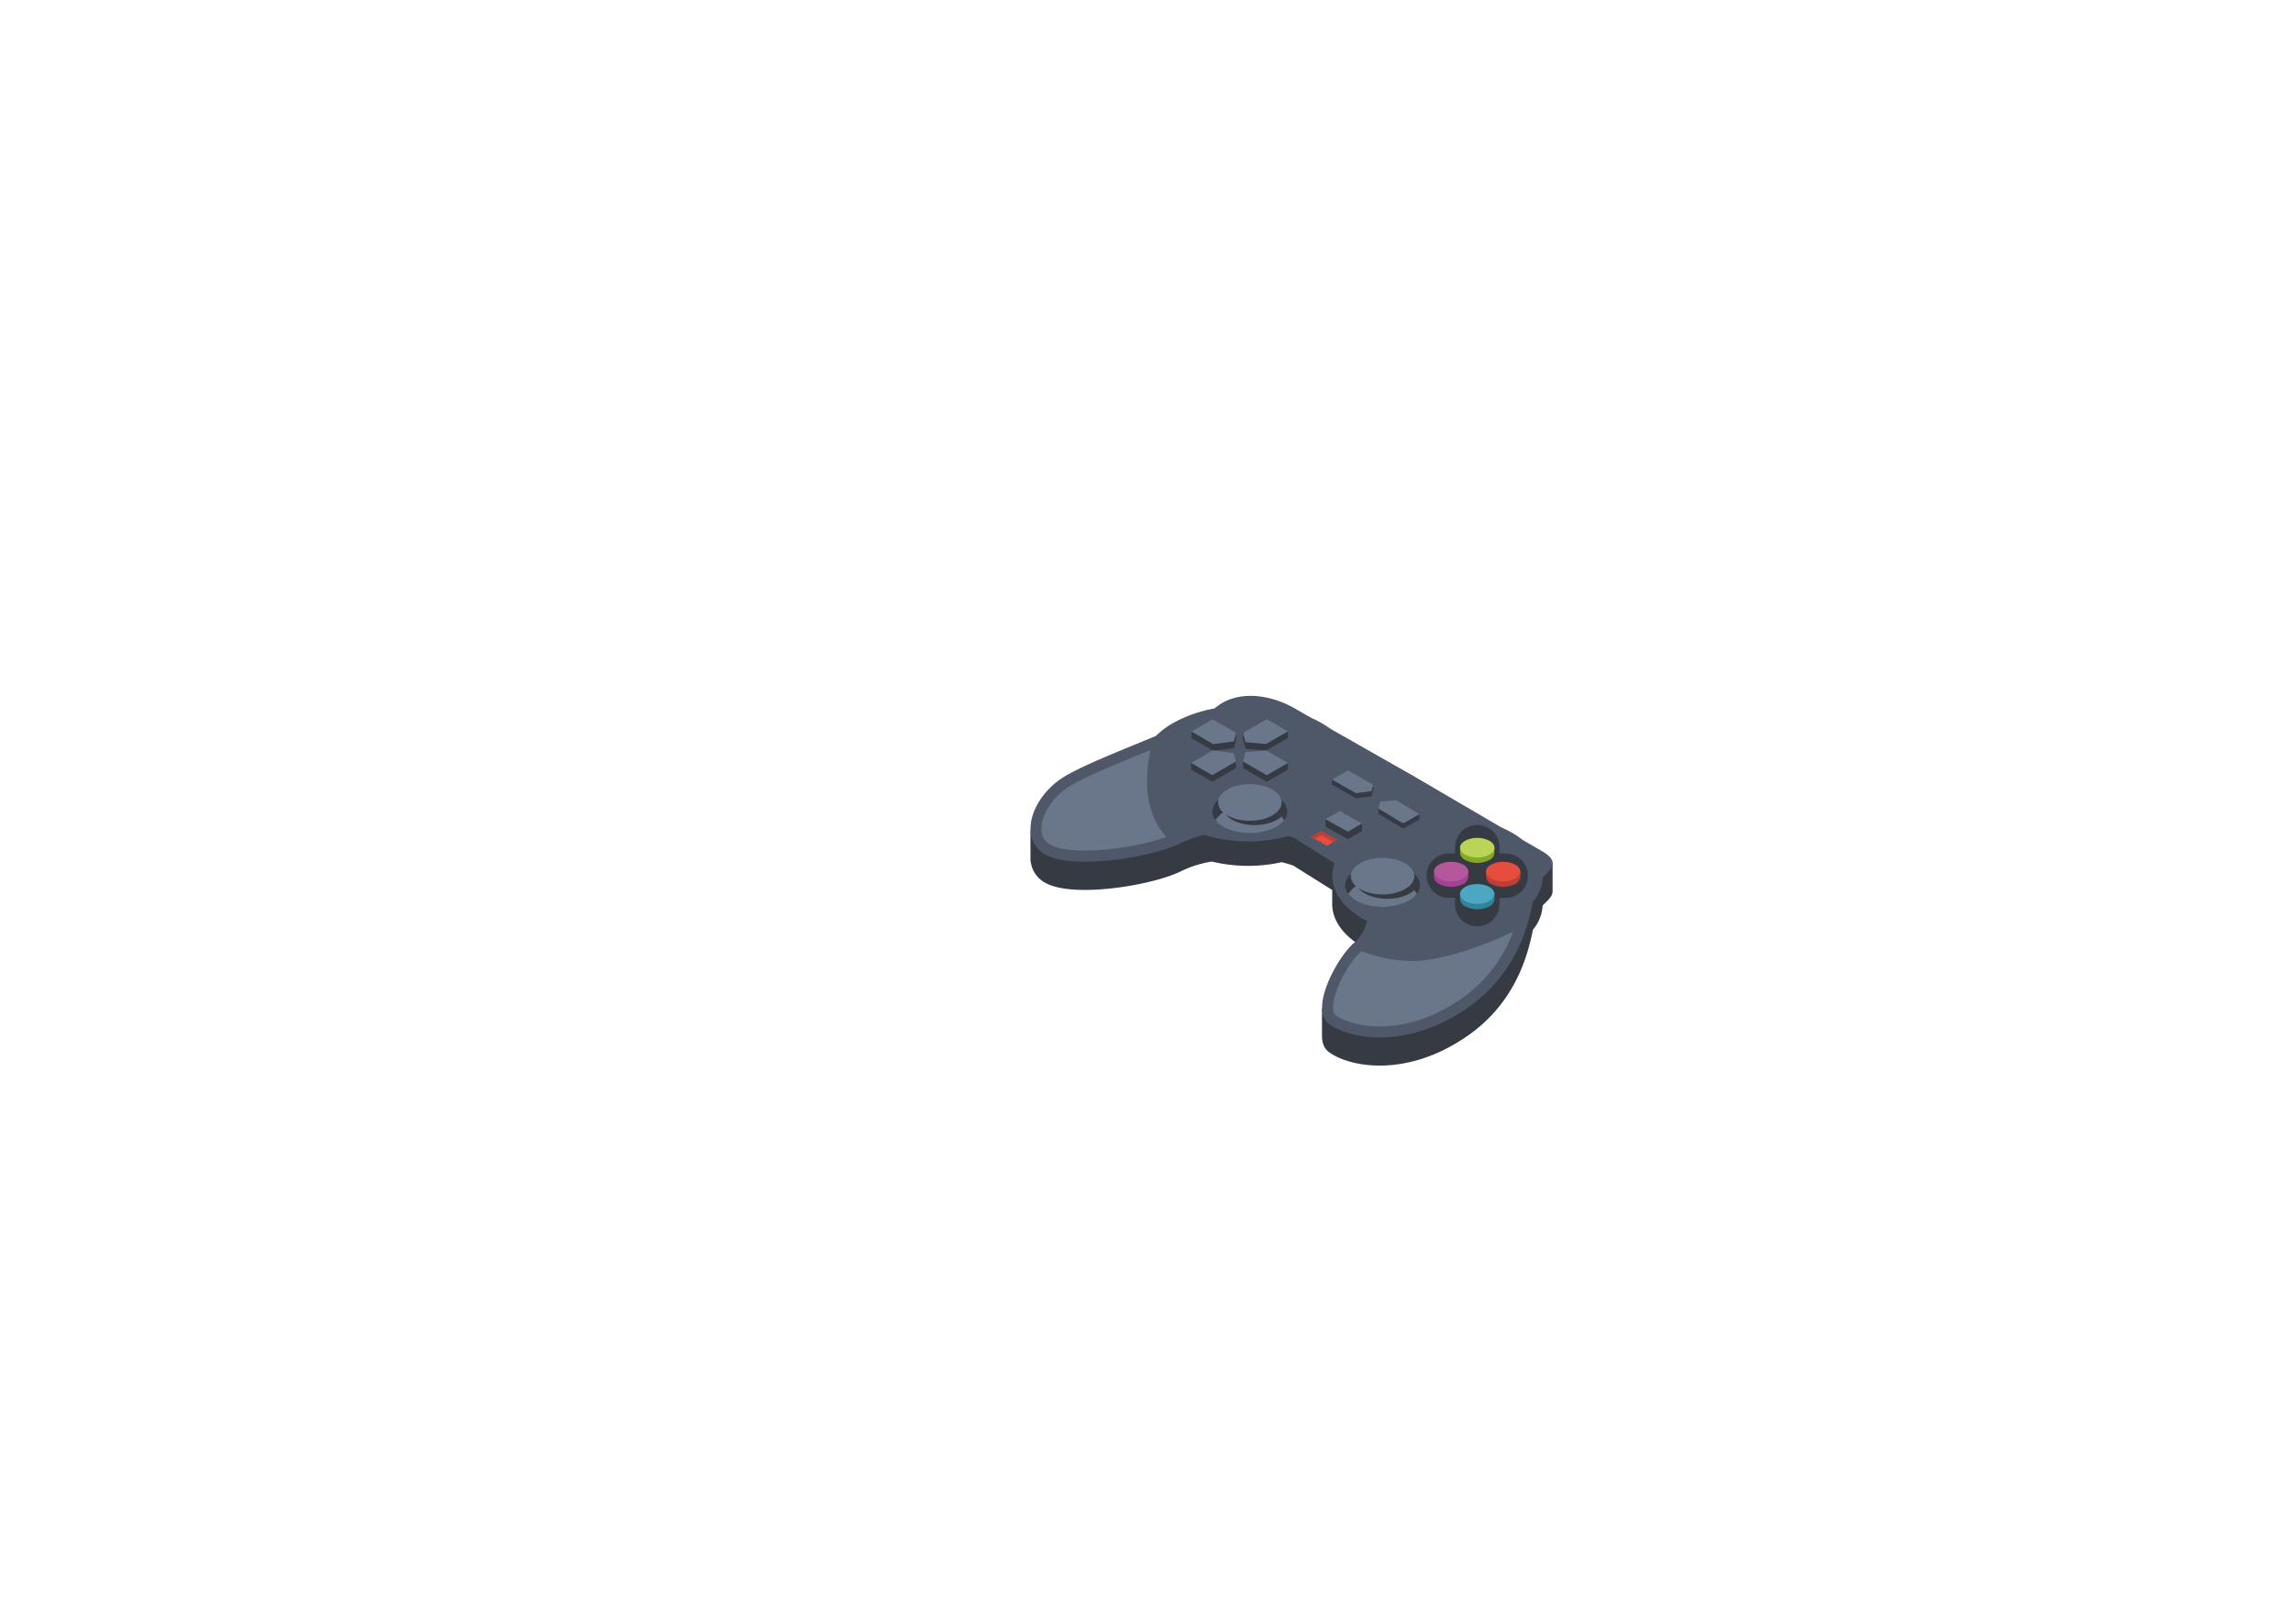 <svg xmlns:xlink="http://www.w3.org/1999/xlink" xmlns="http://www.w3.org/2000/svg" id="레이어_1" data-name="레이어 1" viewBox="0 0 700 700" width="225.08"  height="159.41" transform="translate(300, 300)"><defs><style>.cls-1{fill:#353a43;}.cls-2{fill:#4f5869;}.cls-3{fill:#6a778b;}.cls-4{fill:#33839a;}.cls-5{fill:#4da7c2;}.cls-6{fill:#a14495;}.cls-7{fill:#b4579d;}.cls-8{fill:#85a828;}.cls-9{fill:#b9d558;}.cls-10{fill:#bd3f37;}.cls-11{fill:#e64d3f;}</style></defs><path class="cls-1" d="M213.39,423.82c-.57-.38-1.17-.75-1.79-1.1a48.91,48.91,0,0,0-4.69-2.36c-16.66-9.73-37.69-22.06-37.69-22.06s-20.41-11.58-36.11-20.53a37.72,37.72,0,0,0-3.53-2.3,46,46,0,0,0-4.38-2.22l-7-4c-11.11-6.42-24.85-8-33.91-.86-.31.25-.68.51-1.06.77a57.28,57.28,0,0,0-17.88,6.34,34.44,34.44,0,0,0-7.24,5.46c-14.33,5.94-30.48,12.3-38.79,17.13A33.29,33.29,0,0,0,7.54,409.51H4v10.91q0,.46,0,.93V423h.13a12,12,0,0,0,6.42,9.22c12.16,6.62,46.49,1,58.72-5.26a48,48,0,0,1,12.87-4,67,67,0,0,0,30.14.28,42.16,42.16,0,0,1,5.12,1.53l16.67,10.46v6.28h0c.1,6.64,4.49,13.26,13.22,18.31.54.31,1.09.6,1.64.9a16.43,16.43,0,0,1-5.25,9.19c-3.57,3-8.2,9.63-11.14,16.49h-2.88v11.18c0,.15,0,.3,0,.44v.51h0c.1,2.73.95,5,2.86,6.47,8.44,6.42,33.23,11.67,59.94-6.93,20.67-14.39,25.91-34.78,28.11-45.69a17.92,17.92,0,0,0,4.21-10.48c2-2,4.27-3.88,4.27-6h0V423.82Z" transform="translate(-4.02 -351.52)"/><path class="cls-2" d="M224.36,418.39,216,413.55a37,37,0,0,0-4.42-3,48.91,48.91,0,0,0-4.69-2.36c-16.66-9.73-37.69-22.06-37.69-22.06s-20.41-11.58-36.11-20.53a37.72,37.72,0,0,0-3.53-2.3,46,46,0,0,0-4.38-2.22c-2.87-1.63-5.3-3-7-4-11.11-6.41-24.85-8-33.91-.86-.31.25-.68.51-1.06.77a57.28,57.28,0,0,0-17.88,6.34,34.46,34.46,0,0,0-7.24,5.47c-14.33,5.93-30.48,12.29-38.79,17.13-15.06,8.76-20.87,27.52-8.7,34.14s46.49,1,58.72-5.26a42.62,42.62,0,0,1,9.58-3.31,65.94,65.94,0,0,0,36.48.43c.71.22,1.4.45,2.07.7l17.64,11.07c-3.05,8.39,1,17.5,12.26,24,.54.31,1.09.61,1.64.9a16.4,16.4,0,0,1-5.25,9.19c-7.49,6.23-19.6,28.67-11.16,35.09s33.23,11.67,59.94-6.93c20.67-14.39,25.91-34.77,28.11-45.69a17.9,17.9,0,0,0,4.21-10.48C228.32,426.29,232.61,423.15,224.36,418.39Z" transform="translate(-4.02 -351.52)"/><ellipse class="cls-1" cx="151.76" cy="81.69" rx="16.13" ry="9.32"/><path class="cls-3" d="M170.6,436.88a14.85,14.85,0,0,0-2.66-2.86c-6.68-5.57-17.62-5.57-24.3,0a14.54,14.54,0,0,0-2.66,2.86,11.1,11.1,0,0,0,3.4,2.92c6.27,3.62,16.54,3.62,22.82,0A11.22,11.22,0,0,0,170.6,436.88Z" transform="translate(-4.02 -351.52)"/><ellipse class="cls-3" cx="151.76" cy="77.76" rx="13.68" ry="7.9"/><path class="cls-1" d="M167.94,434c-.2-.17-.42-.32-.63-.48a11.27,11.27,0,0,1-1.85,1.33c-5.32,3.07-14,3.07-19.35,0-.26-.15-.5-.31-.74-.48a9.16,9.16,0,0,0,2.78,2.34c5.32,3.08,14,3.08,19.34,0a10.83,10.83,0,0,0,1.88-1.36A15.36,15.36,0,0,0,167.94,434Z" transform="translate(-4.02 -351.52)"/><ellipse class="cls-1" cx="94.54" cy="49.89" rx="16.13" ry="9.32"/><path class="cls-3" d="M113.37,405.09a14.79,14.79,0,0,0-2.65-2.86c-6.69-5.57-17.63-5.57-24.31,0a14.85,14.85,0,0,0-2.66,2.86,11.06,11.06,0,0,0,3.4,2.91c6.28,3.63,16.55,3.63,22.82,0A10.94,10.94,0,0,0,113.37,405.09Z" transform="translate(-4.02 -351.52)"/><ellipse class="cls-3" cx="94.54" cy="45.97" rx="13.68" ry="7.9"/><path class="cls-1" d="M110.72,402.23c-.21-.17-.43-.32-.64-.48a10.76,10.76,0,0,1-1.84,1.33c-5.32,3.07-14,3.07-19.35,0-.27-.15-.51-.32-.75-.48a9.41,9.41,0,0,0,2.78,2.34c5.32,3.07,14,3.07,19.35,0a10.37,10.37,0,0,0,1.87-1.36A15.23,15.23,0,0,0,110.72,402.23Z" transform="translate(-4.02 -351.52)"/><path class="cls-1" d="M187,416.8v24.5a9.57,9.57,0,0,0,9.58,9.57h0a9.56,9.56,0,0,0,9.57-9.57V416.8a9.57,9.57,0,0,0-9.57-9.58h0A9.58,9.58,0,0,0,187,416.8Z" transform="translate(-4.02 -351.52)"/><path class="cls-1" d="M184.34,438.62h24.5a9.57,9.57,0,0,0,9.57-9.57h0a9.58,9.58,0,0,0-9.57-9.58h-24.5a9.58,9.58,0,0,0-9.58,9.58h0A9.57,9.57,0,0,0,184.34,438.62Z" transform="translate(-4.02 -351.52)"/><path class="cls-4" d="M189.19,439.19V437h1.08a5.14,5.14,0,0,1,1.08-.8,11.59,11.59,0,0,1,10.48,0,5.33,5.33,0,0,1,1.07.8H204v2.28a3.7,3.7,0,0,1-2.15,3,11.65,11.65,0,0,1-10.48,0,3.73,3.73,0,0,1-2.16-3h0Z" transform="translate(-4.02 -351.52)"/><ellipse class="cls-5" cx="192.56" cy="85.42" rx="7.41" ry="4.28"/><path class="cls-6" d="M178,429.57v-2.24H179a5.94,5.94,0,0,1,1.08-.8,11.65,11.65,0,0,1,10.48,0,6.21,6.21,0,0,1,1.07.8h1.09v2.29a3.7,3.7,0,0,1-2.15,3,11.65,11.65,0,0,1-10.48,0,3.71,3.71,0,0,1-2.16-3h0Z" transform="translate(-4.02 -351.52)"/><path class="cls-7" d="M190.59,424.31c2.88,1.66,2.88,4.38,0,6a11.59,11.59,0,0,1-10.48,0c-2.88-1.66-2.88-4.38,0-6A11.59,11.59,0,0,1,190.59,424.31Z" transform="translate(-4.02 -351.52)"/><path class="cls-8" d="M189.19,419.25V417h1.08a5.94,5.94,0,0,1,1.08-.8,11.65,11.65,0,0,1,10.48,0,6.21,6.21,0,0,1,1.07.8H204v2.29a3.67,3.67,0,0,1-2.15,3,11.59,11.59,0,0,1-10.48,0,3.71,3.71,0,0,1-2.16-3h0Z" transform="translate(-4.02 -351.52)"/><path class="cls-9" d="M201.83,414c2.88,1.66,2.88,4.38,0,6a11.65,11.65,0,0,1-10.48,0c-2.88-1.67-2.88-4.39,0-6A11.65,11.65,0,0,1,201.83,414Z" transform="translate(-4.02 -351.52)"/><path class="cls-10" d="M200.4,429.57v-2.24h1.08a5.94,5.94,0,0,1,1.08-.8,11.63,11.63,0,0,1,10.47,0,5.94,5.94,0,0,1,1.08.8h1.08v2.29a3.71,3.71,0,0,1-2.16,3,11.63,11.63,0,0,1-10.47,0,3.71,3.71,0,0,1-2.16-3h0Z" transform="translate(-4.02 -351.52)"/><path class="cls-11" d="M213,424.31c2.88,1.66,2.88,4.38,0,6a11.57,11.57,0,0,1-10.47,0c-2.89-1.66-2.89-4.38,0-6A11.57,11.57,0,0,1,213,424.31Z" transform="translate(-4.02 -351.52)"/><path class="cls-3" d="M146.54,461.66c-4.87,4.25-12.23,16.87-12.07,24.44,0,1.49.36,2.49,1,3,3,2.28,9.82,4.95,19.16,4.95h0c8.18,0,20.92-2.08,35.16-12A60.14,60.14,0,0,0,212,453.24c-7.74,3.7-21.79,9.69-36.05,12C165.33,467,154.61,464.56,146.54,461.66Z" transform="translate(-4.02 -351.52)"/><polygon class="cls-1" points="83.99 16.02 83.99 15.39 82.63 15.39 78.47 12.99 74.32 15.39 69.37 15.39 69.37 18.22 69.41 18.22 69.37 18.25 78.75 23.66 87.68 22.5 88.67 18.88 88.67 16.02 83.99 16.02"/><polygon class="cls-1" points="107.52 15.35 107.52 16.23 101.83 12.95 96.62 15.96 91.62 15.96 91.62 18.84 92.67 22.84 101.53 23.63 110.94 18.2 110.94 15.35 107.52 15.35"/><polygon class="cls-1" points="106.45 28.94 106.45 29.21 101.53 26.37 92.67 27.16 92.38 28.28 91.62 28.28 91.62 31.16 101.83 37.05 110.94 31.8 110.94 28.94 106.45 28.94"/><polygon class="cls-1" points="87.78 28.32 87.56 27.55 78.63 26.38 71.69 30.39 71.69 28.94 69.25 28.94 69.25 31.8 78.36 37.05 88.56 31.16 88.56 28.32 87.78 28.32"/><polygon class="cls-3" points="92.67 19.98 91.62 15.98 101.83 10.08 110.94 15.34 101.53 20.77 92.67 19.98"/><polygon class="cls-3" points="91.62 28.3 92.67 24.3 101.53 23.51 110.94 28.94 101.83 34.19 91.62 28.3"/><polygon class="cls-3" points="69.37 15.38 78.47 10.13 88.67 16.02 87.68 19.63 78.75 20.8 69.37 15.38"/><polygon class="cls-3" points="69.25 28.94 78.63 23.52 87.56 24.69 88.56 28.3 78.36 34.19 69.25 28.94"/><path class="cls-3" d="M55.73,374.92,53,376c-12.1,5-24.62,10.1-31.33,14-8.57,5-13,13.28-12.9,18.89a7.43,7.43,0,0,0,4.08,6.94c2.84,1.54,8.05,2.4,14.67,2.4a116.87,116.87,0,0,0,35.09-5.83C56.76,406,51.65,394.6,55.73,374.92Z" transform="translate(-4.02 -351.52)"/><path class="cls-3" d="M154,400.17l.81-3.07,6.78-.6,10.06,6.06-6.26,3.61a1.39,1.39,0,0,1-1.42,0Z" transform="translate(-4.02 -351.52)"/><polygon class="cls-1" points="150 48.63 150 48.64 150 48.63 150 48.63"/><path class="cls-1" d="M171.67,402.56h0l-6.26,3.61a1.39,1.39,0,0,1-1.42,0l-10-6v2.19l10,6a1.39,1.39,0,0,0,1.42,0l6.26-3.61v-2.19Z" transform="translate(-4.02 -351.52)"/><polygon class="cls-3" points="129.95 36.13 136.83 32.16 147.75 38.39 147 41.12 140.25 42 129.95 36.13"/><polygon class="cls-1" points="147 41.12 140.25 42 129.96 36.13 129.95 36.13 129.95 38.27 129.98 38.27 129.95 38.29 140.25 44.16 147 43.29 147.75 40.55 147.75 38.39 147 41.12"/><polygon class="cls-3" points="127.13 53.21 136.79 58.6 142.91 55.06 133.25 49.67 127.13 53.21"/><polygon class="cls-1" points="136.79 58.6 127.13 53.21 127.13 56.38 136.79 61.77 142.91 58.24 142.91 55.06 136.79 58.6"/><polygon class="cls-11" points="121.01 60.84 127.8 64.62 132.1 62.14 125.31 58.35 121.01 60.84"/><polygon class="cls-10" points="125.31 60.02 130.63 62.99 132.1 62.14 125.31 58.35 121.01 60.84 122.48 61.66 125.31 60.02"/></svg>